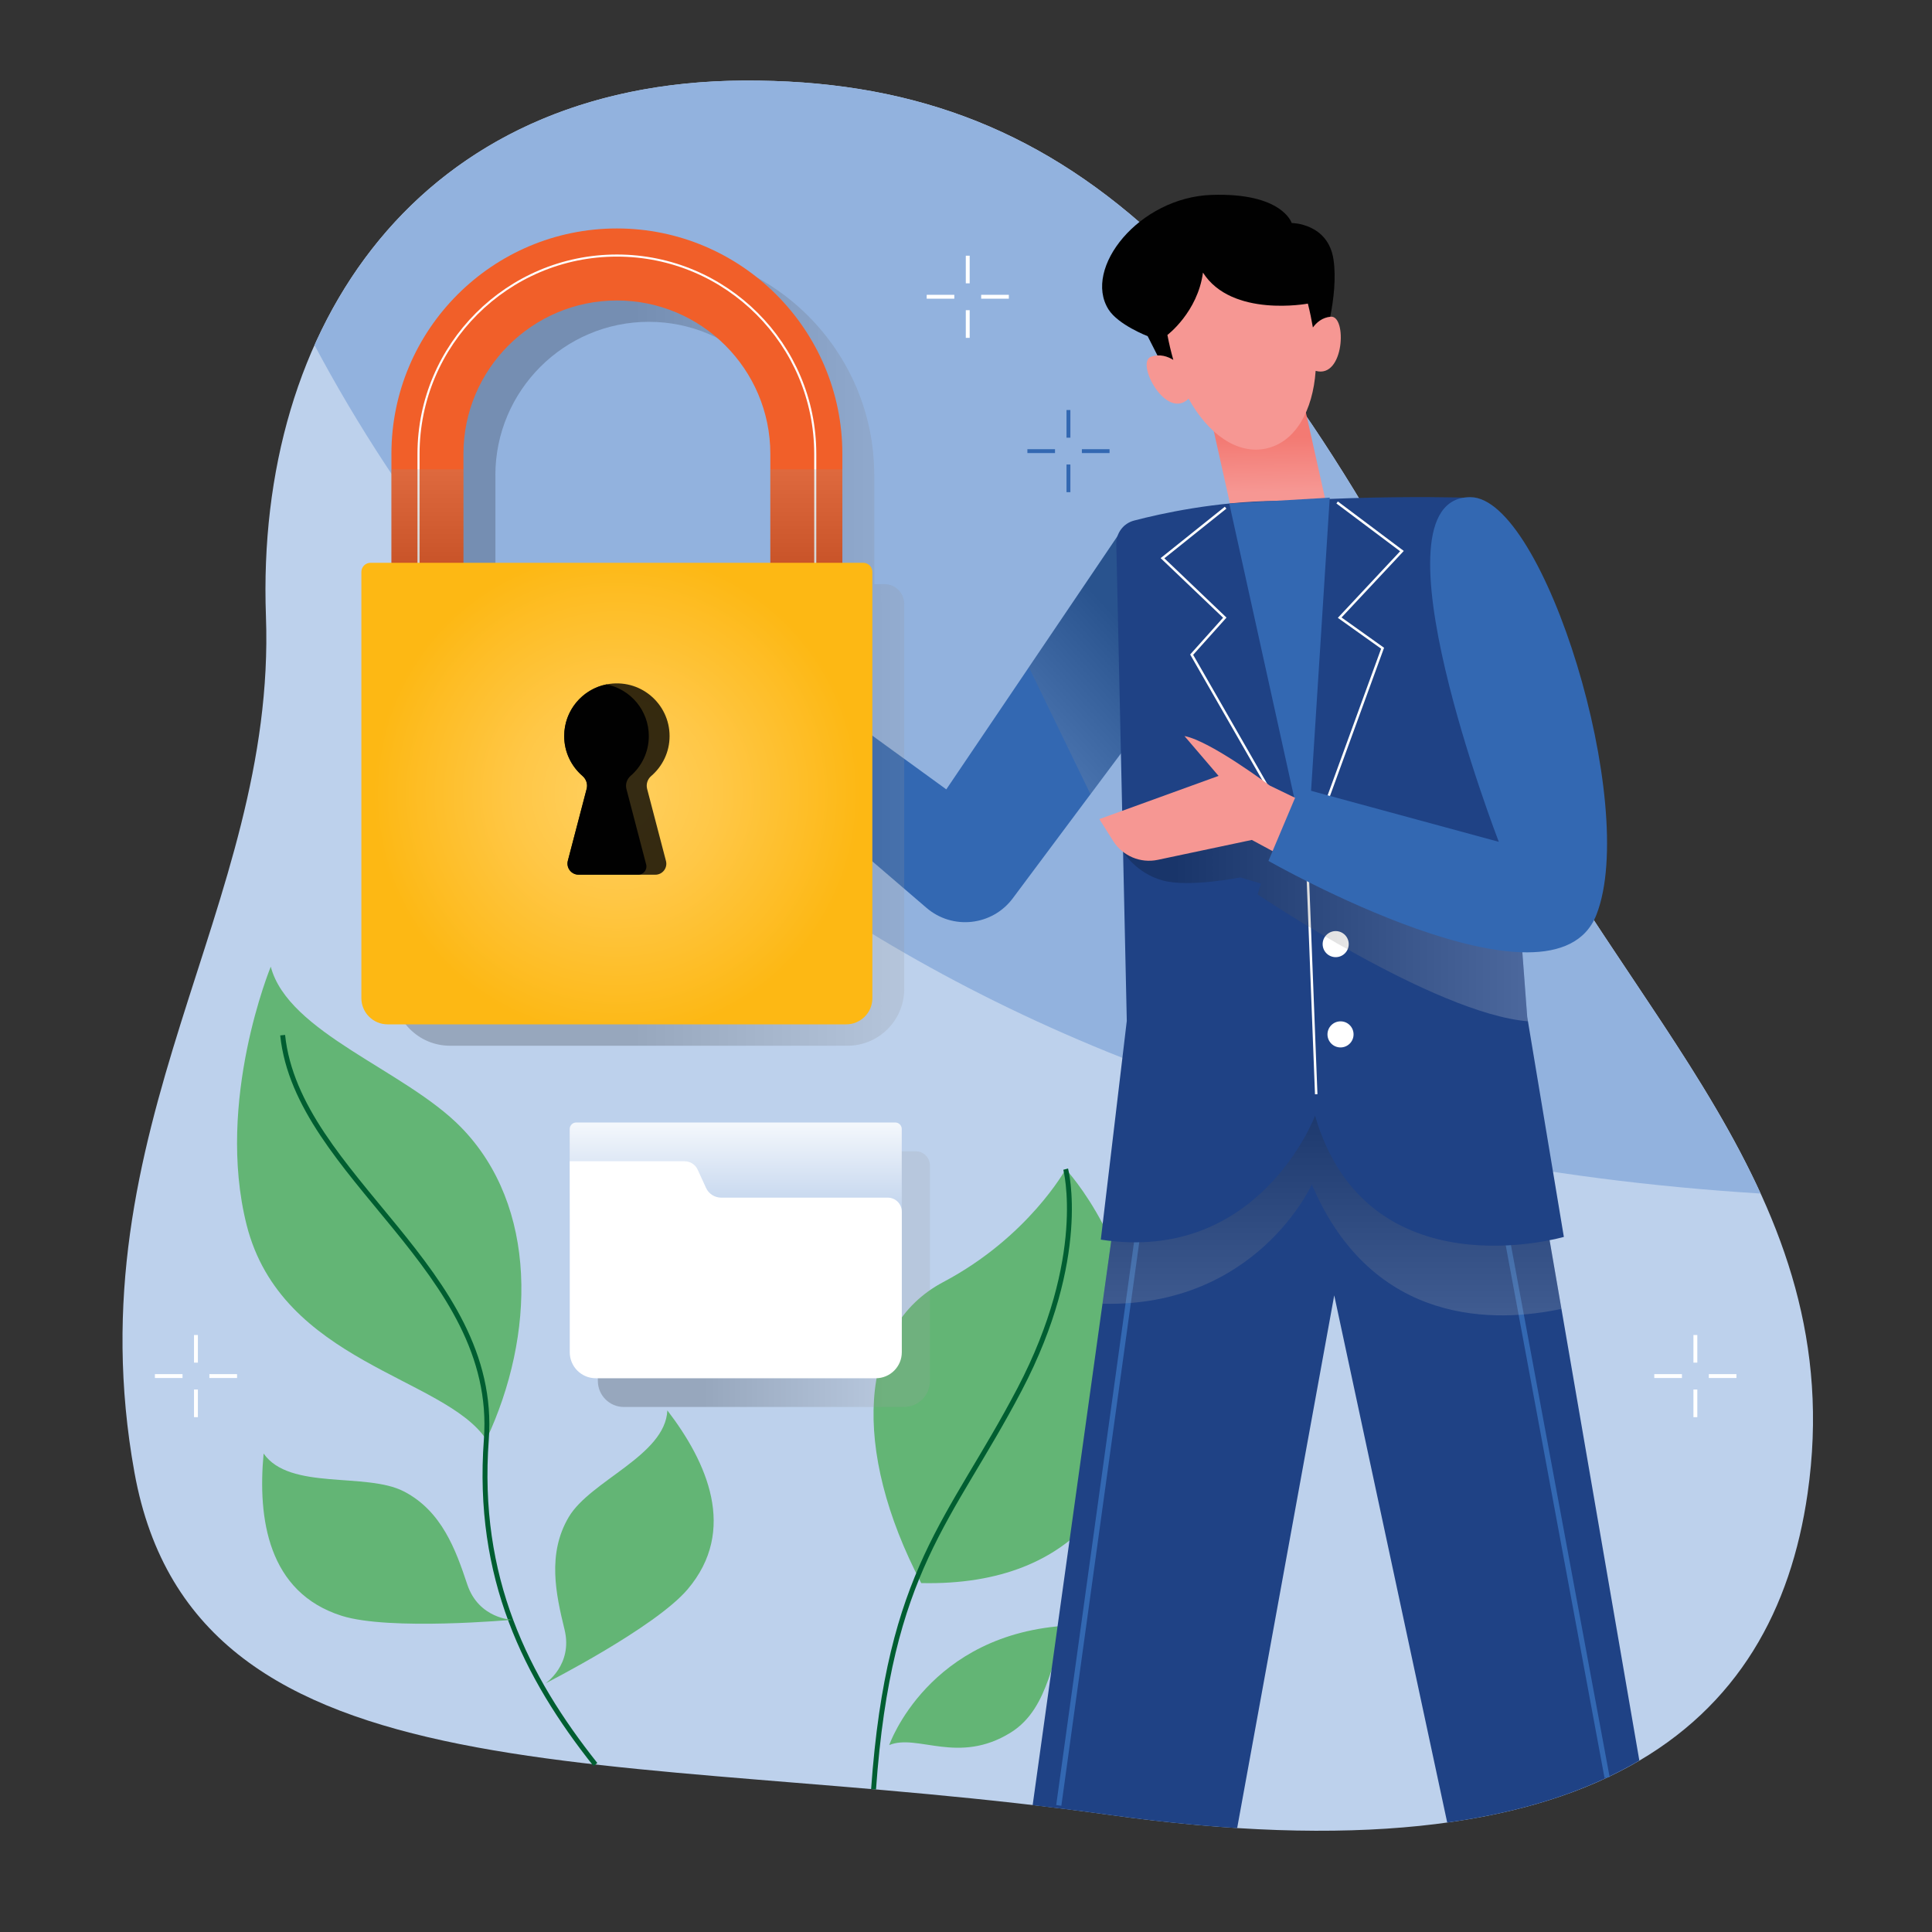 <?xml version="1.0" encoding="utf-8"?>
<!-- Generator: Adobe Illustrator 27.5.0, SVG Export Plug-In . SVG Version: 6.00 Build 0)  -->
<svg version="1.1" id="Layer_1" xmlns="http://www.w3.org/2000/svg" xmlns:xlink="http://www.w3.org/1999/xlink" x="0px" y="0px"
	 viewBox="0 0 400 400" style="enable-background:new 0 0 400 400;" xml:space="preserve">
<rect x="0" y="0" width="400" height="400" fill="#333333" stroke="none"/>
<style type="text/css">
	.st0{fill:#63B575;}
	.st1{fill:#BDD1EC;}
	.st2{fill:#92B2DE;}
	.st3{fill:none;stroke:#005E31;stroke-width:1.016;stroke-miterlimit:10;}
	.st4{fill:#1F4285;}
	.st5{fill:none;stroke:#3368B2;stroke-width:1.073;stroke-miterlimit:10;}
	.st6{opacity:0.2;fill:url(#SVGID_1_);}
	.st7{fill:#010101;}
	.st8{fill:url(#SVGID_00000138564081194605846620000012377731731863255472_);}
	.st9{fill:#F69793;}
	.st10{fill:#3368B2;}
	.st11{opacity:0.2;fill:url(#SVGID_00000052066380272417557110000004228583206561435828_);}
	.st12{opacity:0.2;fill:url(#SVGID_00000160191167576354468110000010432449006602646184_);}
	.st13{fill:#FFFFFF;}
	.st14{fill:none;stroke:#FFFFFF;stroke-width:0.508;stroke-miterlimit:10;}
	.st15{opacity:0.2;fill:url(#SVGID_00000136389468119611214800000011092367181618396071_);}
	.st16{opacity:0.2;fill:url(#SVGID_00000050638440601716791380000000348832500022067590_);}
	.st17{fill:#F15F29;}
	.st18{fill:none;stroke:#FFFFFF;stroke-width:0.431;stroke-miterlimit:10;}
	.st19{opacity:0.2;fill:url(#SVGID_00000130643624658589043310000000668885226472609438_);}
	.st20{fill:url(#SVGID_00000005240171536420123480000008054633117188012947_);}
	.st21{opacity:0.79;fill:#010101;}
	.st22{fill:none;stroke:#FFFFFF;stroke-width:0.802;stroke-miterlimit:10;}
	.st23{fill:none;stroke:#3368B2;stroke-width:0.802;stroke-miterlimit:10;}
	.st24{opacity:0.2;fill:url(#SVGID_00000042713594956558886820000004402977773190489505_);}
	.st25{fill:url(#SVGID_00000124138392951174945690000004385061881770249401_);}
</style>
<g>
	<path class="st0" d="M181.76,347.67c0,0,4.29-24.25-20.53-39.8c0.74,6.52-4.97,16.63-0.18,25.27
		C167.23,344.32,177.83,342.71,181.76,347.67z"/>
	<g>
		<path class="st1" d="M153.98,16.68c67.1-0.35,106.56,38.59,155.28,138.33c27.03,55.34,73.96,91.83,64.98,154.21
			c-6.89,47.83-43.33,80.68-144.84,66.49c-101.51-14.18-188.96-1.14-201.56-70.83c-12.99-71.84,29.42-116.96,27.22-177.28
			S86.87,17.04,153.98,16.68z"/>
		<path class="st2" d="M309.26,155.02C260.54,55.27,221.07,16.33,153.98,16.68c-44.44,0.23-74.35,22.35-88.86,54.78
			c33.47,62.87,115.54,164.29,299.4,175.65C350.55,216.54,326.07,189.42,309.26,155.02z"/>
	</g>
	<g>
		<path class="st0" d="M56.06,200.14c0,0-11.48,27.78-5,53.47c7.21,28.56,41.02,31.45,49.63,44.44
			c10.14-21.59,10.76-48.31-5.26-64.68C83.86,221.55,59.67,213.87,56.06,200.14z"/>
		<path class="st3" d="M58.52,214.32c3.07,29.38,44.78,48.51,42.17,83.73c-2.12,28.6,8.23,49.2,22.58,67.27"/>
		<path class="st0" d="M54.58,300.94c-1.26,13.46,0.89,28.75,16.15,33.59c9.91,3.14,35.3,0.83,35.3,0.83s-6.91-0.19-9.29-7.33
			c-2.38-7.15-5.27-15.18-13.11-19.24C75.79,304.73,59.96,308.65,54.58,300.94z"/>
		<path class="st0" d="M138.17,292.01c8.23,10.72,14.55,24.82,4.2,37.03c-6.72,7.93-29.45,19.49-29.45,19.49s5.75-3.84,3.96-11.16
			c-1.79-7.32-3.62-15.66,0.86-23.26C122.22,306.5,137.72,301.39,138.17,292.01z"/>
	</g>
	<g>
		<path class="st0" d="M220.64,242.06c0,0-7.71,14.05-25.37,23.39c-17.66,9.34-19,34.72-4.54,62.31
			c33.22,0.74,45.22-21.06,45.36-42.84C236.25,258.61,220.64,242.06,220.64,242.06z"/>
		<path class="st3" d="M220.64,242.06c0,0,4.8,18.23-9.56,45.62c-14.37,27.39-26.97,37.04-30.22,82.78"/>
		<path class="st0" d="M184.1,361.3c0,0,8.06-23.27,37.32-24.76c-3.82,5.33-3.76,16.94-12.15,22.16
			C198.42,365.45,189.94,358.87,184.1,361.3z"/>
	</g>
	<g>
		<path class="st4" d="M318.24,241.78l-41.99-26.95l-43.69,24.2L213.8,373.74c5.16,0.6,10.36,1.25,15.6,1.98
			c9.47,1.32,18.38,2.24,26.74,2.77l20.1-110.3l23.39,109.15c16.24-2.25,29.33-6.69,39.78-12.84L318.24,241.78z"/>
		<line class="st5" x1="236.09" y1="251.67" x2="219.21" y2="373.79"/>
		<line class="st5" x1="310.67" y1="249.1" x2="332.73" y2="368.01"/>
		<linearGradient id="SVGID_1_" gradientUnits="userSpaceOnUse" x1="275.766" y1="217.451" x2="275.766" y2="286.967">
			<stop  offset="0.129" style="stop-color:#010101"/>
			<stop  offset="1" style="stop-color:#FFFFFF"/>
		</linearGradient>
		<path class="st6" d="M323.28,270.99l-5.04-29.21l-41.99-26.95l-43.69,24.2l-4.3,30.89c31.92,0.78,43.34-24.7,43.34-24.7
			C284.22,274.86,309.97,273.83,323.28,270.99z"/>
		<g>
			<path class="st7" d="M241.48,77.22l-3.87-7.62c0,0-6.1-2.34-8.11-5.54c-5.35-8.51,6.3-23.2,21.37-23.71
				c14.64-0.49,16.56,5.82,16.56,5.82s7.54,0.01,8.66,7.58c1.12,7.57-2.15,17.81-2.15,17.81L241.48,77.22z"/>
			
				<linearGradient id="SVGID_00000028307720907856368350000014977647058640907426_" gradientUnits="userSpaceOnUse" x1="262.926" y1="104.493" x2="262.651" y2="90.7">
				<stop  offset="0.194" style="stop-color:#F69793"/>
				<stop  offset="1" style="stop-color:#F37A73"/>
			</linearGradient>
			<polygon style="fill:url(#SVGID_00000028307720907856368350000014977647058640907426_);" points="274.99,106.1 255.06,106.1 
				250.52,85.76 269.5,81.52 			"/>
			<path class="st9" d="M275.53,65.57c-1.79,0.15-2.98,1.23-3.71,2.23c-0.27-1.57-0.6-3.2-1.04-4.94c0,0-15.74,2.96-21.72-6.42
				c-1.1,8.18-7.36,12.91-7.36,12.91c0.35,1.86,0.77,3.56,1.22,5.16c-1.09-0.67-2.77-1.33-4.64-0.63
				c-3.22,1.19,3.12,13.24,7.81,8.66c0,0,0,0,0,0c3.99,7.23,10.03,11.66,16.11,10.31c6.05-1.35,9.62-7.89,10.19-16.07
				C278.34,78.47,278.91,65.29,275.53,65.57z"/>
		</g>
		<path class="st10" d="M232.85,108.81l-36.93,54.62l-34.94-25.38l-9.93,14.9l40.77,35.01c5.4,4.64,13.6,3.73,17.86-1.97
			l32.21-43.15L232.85,108.81z"/>
		
			<linearGradient id="SVGID_00000001640182168343204320000008317596204638556298_" gradientUnits="userSpaceOnUse" x1="239.771" y1="127.125" x2="199.864" y2="163.353">
			<stop  offset="0.129" style="stop-color:#010101"/>
			<stop  offset="1" style="stop-color:#FFFFFF"/>
		</linearGradient>
		<polygon style="opacity:0.2;fill:url(#SVGID_00000001640182168343204320000008317596204638556298_);" points="213.02,138.14 
			225.77,164.43 241.89,142.83 232.85,108.81 		"/>
		
			<linearGradient id="SVGID_00000098206962230492683040000002915408960405805198_" gradientUnits="userSpaceOnUse" x1="139.784" y1="136.625" x2="139.784" y2="157.007">
			<stop  offset="0.129" style="stop-color:#010101"/>
			<stop  offset="1" style="stop-color:#FFFFFF"/>
		</linearGradient>
		<path style="opacity:0.2;fill:url(#SVGID_00000098206962230492683040000002915408960405805198_);" d="M164.49,146.75
			c-0.52-0.17-13.44-10.23-13.44-10.23s-10.14-11.61-15.16-13.69l5.2,9.53l-26,3.64l1.86,5.02c1.28,3.44,4.56,5.72,8.23,5.72h19.9
			l12.48,10.57L164.49,146.75z"/>
		<path class="st4" d="M234.79,107.78c5.6-1.46,16.85-3.96,29.47-4.07c1.89-0.02,3.78-0.05,5.67-0.15
			c13.18-0.74,25.4-0.69,32.31-0.56c3.32,0.06,6.05,2.64,6.3,5.96l7.65,101.55l7.59,45.58c0,0-40.75,11.88-51.51-25.09
			c0,0-11.53,30.69-44.36,25.65l5.38-45.29l-2.17-98.71C231.08,110.37,232.58,108.36,234.79,107.78z"/>
		<path class="st13" d="M279.24,195.47c0,1.49-1.21,2.7-2.7,2.7c-1.49,0-2.7-1.21-2.7-2.7c0-1.49,1.21-2.7,2.7-2.7
			C278.03,192.77,279.24,193.98,279.24,195.47z"/>
		<path class="st13" d="M280.24,214.16c0,1.49-1.21,2.7-2.7,2.7c-1.49,0-2.7-1.21-2.7-2.7c0-1.49,1.21-2.7,2.7-2.7
			C279.03,211.45,280.24,212.66,280.24,214.16z"/>
		<polyline class="st14" points="272.51,226.55 270.59,177.13 286.25,134.21 277.37,127.88 290.26,114.1 276.84,104.03 		"/>
		
			<linearGradient id="SVGID_00000060018579977442531530000009463689560383382422_" gradientUnits="userSpaceOnUse" x1="232.529" y1="189.24" x2="316.348" y2="189.24">
			<stop  offset="0.129" style="stop-color:#010101"/>
			<stop  offset="1" style="stop-color:#FFFFFF"/>
		</linearGradient>
		<path style="opacity:0.2;fill:url(#SVGID_00000060018579977442531530000009463689560383382422_);" d="M316.35,211.45l-0.16-0.94
			l-2.21-29.26l-57.47-14.22l-23.98,9.33c0,0,2.67,4.41,8.15,5.92c5.48,1.52,16.1-0.62,16.1-0.62l4.28,1.27l-0.69,2.25
			C260.37,185.18,297.01,209.87,316.35,211.45z"/>
		<path class="st13" d="M164.49,143.9c-0.52-0.17-13.44-10.23-13.44-10.23s-10.14-11.61-15.16-13.69l5.2,9.53l-26,3.64l1.86,5.02
			c1.28,3.44,4.56,5.72,8.23,5.72h19.9l12.48,10.57L164.49,143.9z"/>
		<polygon class="st10" points="254.51,104.25 270.59,177.13 275.31,103.03 		"/>
		<polyline class="st14" points="270.59,177.13 246.72,135.54 253.58,127.88 240.68,115.57 253.75,105.11 		"/>
		<path class="st9" d="M278.17,169.87c-0.54-0.06-15.27-7.22-15.27-7.22s-12.32-9.26-17.67-10.26l7.06,8.25l-24.68,8.95l2.86,4.53
			c1.96,3.1,5.65,4.66,9.24,3.9l19.47-4.12l14.4,7.76L278.17,169.87z"/>
		<path class="st10" d="M304.42,102.93c15.26,0,34.94,63.82,26.11,86.44c-8.83,22.62-67.91-11.13-67.91-11.13l6.4-15.17l41.29,11.22
			C310.31,174.28,282.72,102.93,304.42,102.93z"/>
	</g>
	<g>
		
			<linearGradient id="SVGID_00000072243328748843065650000014052359896146523275_" gradientUnits="userSpaceOnUse" x1="117.42" y1="134.109" x2="226.387" y2="134.109">
			<stop  offset="0.129" style="stop-color:#010101"/>
			<stop  offset="1" style="stop-color:#FFFFFF"/>
		</linearGradient>
		<path style="opacity:0.2;fill:url(#SVGID_00000072243328748843065650000014052359896146523275_);" d="M183.12,120.94h-2.11V98.4
			c0-25.74-20.94-46.68-46.68-46.68S87.64,72.66,87.64,98.4v22.54h-2.11c-2.27,0-4.11,1.84-4.11,4.11v79.7
			c0,6.5,5.27,11.76,11.76,11.76h82.27c6.5,0,11.76-5.27,11.76-11.76v-79.7C187.22,122.78,185.39,120.94,183.12,120.94z
			 M102.56,98.4c0-17.52,14.25-31.77,31.77-31.77c17.52,0,31.77,14.25,31.77,31.77v22.54h-63.53V98.4z"/>
		<g>
			<g>
				<path class="st17" d="M174.41,134.11H81.04V93.98c0-25.74,20.94-46.68,46.68-46.68c25.74,0,46.68,20.94,46.68,46.68V134.11z
					 M95.96,119.19h63.53V93.98c0-17.52-14.25-31.77-31.77-31.77c-17.52,0-31.77,14.25-31.77,31.77V119.19z"/>
				<path class="st18" d="M86.65,128.5V93.98c0-22.65,18.43-41.07,41.07-41.07c22.65,0,41.07,18.42,41.07,41.07v34.52H86.65z"/>
			</g>
			
				<linearGradient id="SVGID_00000147913989005579775890000015575507590047432360_" gradientUnits="userSpaceOnUse" x1="127.722" y1="130.639" x2="127.722" y2="77.01">
				<stop  offset="0.129" style="stop-color:#010101"/>
				<stop  offset="1" style="stop-color:#FFFFFF"/>
			</linearGradient>
			<polygon style="opacity:0.2;fill:url(#SVGID_00000147913989005579775890000015575507590047432360_);" points="159.49,97.17 
				159.49,119.19 95.96,119.19 95.96,97.17 81.04,97.17 81.04,134.11 174.41,134.11 174.41,97.17 			"/>
			<g>
				
					<radialGradient id="SVGID_00000175287573429664359670000015076856900827392897_" cx="127.722" cy="164.298" r="50.404" gradientUnits="userSpaceOnUse">
					<stop  offset="0" style="stop-color:#FFD061"/>
					<stop  offset="0.419" style="stop-color:#FFC746"/>
					<stop  offset="1" style="stop-color:#FDB814"/>
				</radialGradient>
				<path style="fill:url(#SVGID_00000175287573429664359670000015076856900827392897_);" d="M175.2,212.08H80.24
					c-2.99,0-5.42-2.43-5.42-5.42v-88.25c0-1.04,0.85-1.89,1.89-1.89h102.01c1.04,0,1.89,0.85,1.89,1.89v88.25
					C180.62,209.65,178.19,212.08,175.2,212.08z"/>
				<g>
					<path class="st21" d="M138.63,152.4c0-6.74-6.12-12.06-13.1-10.7c-4.34,0.84-7.8,4.4-8.55,8.75c-0.7,4.07,0.85,7.81,3.62,10.2
						c0.77,0.67,1.12,1.69,0.86,2.68l-3.88,14.82c-0.39,1.49,0.74,2.95,2.28,2.95h7.86h7.96c1.49,0,2.58-1.41,2.2-2.85l-3.9-14.92
						c-0.25-0.97,0.07-2,0.84-2.66C137.15,158.67,138.63,155.71,138.63,152.4z"/>
					<path class="st7" d="M134.33,152.4c0-5.29-3.76-9.7-8.76-10.7c-4.99,1-8.76,5.41-8.76,10.7c0,3.31,1.48,6.27,3.81,8.27
						c0.76,0.66,1.09,1.68,0.84,2.65l-3.9,14.92c-0.38,1.44,0.71,2.85,2.2,2.85h3.66h4.3h4.43c1.1,0,1.91-1.04,1.63-2.11
						l-4.08-15.61c-0.26-1.01,0.08-2.06,0.87-2.74C132.87,158.64,134.33,155.69,134.33,152.4z"/>
				</g>
			</g>
		</g>
	</g>
	<g>
		<line class="st22" x1="200.36" y1="52.94" x2="200.36" y2="58.66"/>
		<line class="st22" x1="200.36" y1="64.22" x2="200.36" y2="69.95"/>
		<line class="st22" x1="208.87" y1="61.44" x2="203.14" y2="61.44"/>
		<line class="st22" x1="197.58" y1="61.44" x2="191.86" y2="61.44"/>
	</g>
	<g>
		<line class="st22" x1="351.01" y1="276.4" x2="351.01" y2="282.12"/>
		<line class="st22" x1="351.01" y1="287.68" x2="351.01" y2="293.41"/>
		<line class="st22" x1="359.51" y1="284.9" x2="353.79" y2="284.9"/>
		<line class="st22" x1="348.23" y1="284.9" x2="342.5" y2="284.9"/>
	</g>
	<g>
		<line class="st22" x1="40.57" y1="276.4" x2="40.57" y2="282.12"/>
		<line class="st22" x1="40.57" y1="287.68" x2="40.57" y2="293.41"/>
		<line class="st22" x1="49.08" y1="284.9" x2="43.35" y2="284.9"/>
		<line class="st22" x1="37.79" y1="284.9" x2="32.07" y2="284.9"/>
	</g>
	<g>
		<line class="st23" x1="221.21" y1="84.89" x2="221.21" y2="90.62"/>
		<line class="st23" x1="221.21" y1="96.17" x2="221.21" y2="101.9"/>
		<line class="st23" x1="229.72" y1="93.4" x2="223.99" y2="93.4"/>
		<line class="st23" x1="218.43" y1="93.4" x2="212.71" y2="93.4"/>
	</g>
	<g>
		
			<linearGradient id="SVGID_00000011027013102571831680000011218251362261552290_" gradientUnits="userSpaceOnUse" x1="137.082" y1="264.828" x2="205.828" y2="264.828">
			<stop  offset="0.129" style="stop-color:#010101"/>
			<stop  offset="0.664" style="stop-color:#9F9E9E"/>
		</linearGradient>
		<path style="opacity:0.2;fill:url(#SVGID_00000011027013102571831680000011218251362261552290_);" d="M189.6,238.36h-62.89
			c-1.62,0-2.93,1.31-2.93,2.93v5.09v31.34v8.19c0,2.98,2.41,5.39,5.39,5.39h57.97c2.98,0,5.39-2.41,5.39-5.39v-8.19v-20.9v-15.53
			C192.53,239.67,191.22,238.36,189.6,238.36z"/>
		<g>
			
				<linearGradient id="SVGID_00000149383147602931901910000014409532522740881049_" gradientUnits="userSpaceOnUse" x1="152.329" y1="228.735" x2="152.329" y2="252.357">
				<stop  offset="0" style="stop-color:#FFFFFF"/>
				<stop  offset="1" style="stop-color:#BDD1EC"/>
			</linearGradient>
			<path style="fill:url(#SVGID_00000149383147602931901910000014409532522740881049_);" d="M185.35,274.69H119.3
				c-0.74,0-1.35-0.6-1.35-1.35v-39.59c0-0.74,0.6-1.35,1.35-1.35h66.05c0.74,0,1.35,0.6,1.35,1.35v39.59
				C186.7,274.08,186.1,274.69,185.35,274.69z"/>
			<path class="st13" d="M146.18,245.95l-1.73-3.78c-0.49-1.07-1.56-1.75-2.73-1.75h-23.76v39.54c0,2.98,2.41,5.39,5.39,5.39h57.97
				c2.98,0,5.39-2.41,5.39-5.39v-29.1c0-1.6-1.3-2.9-2.9-2.9h-34.5C147.96,247.95,146.74,247.17,146.18,245.95z"/>
		</g>
	</g>
</g>
</svg>
